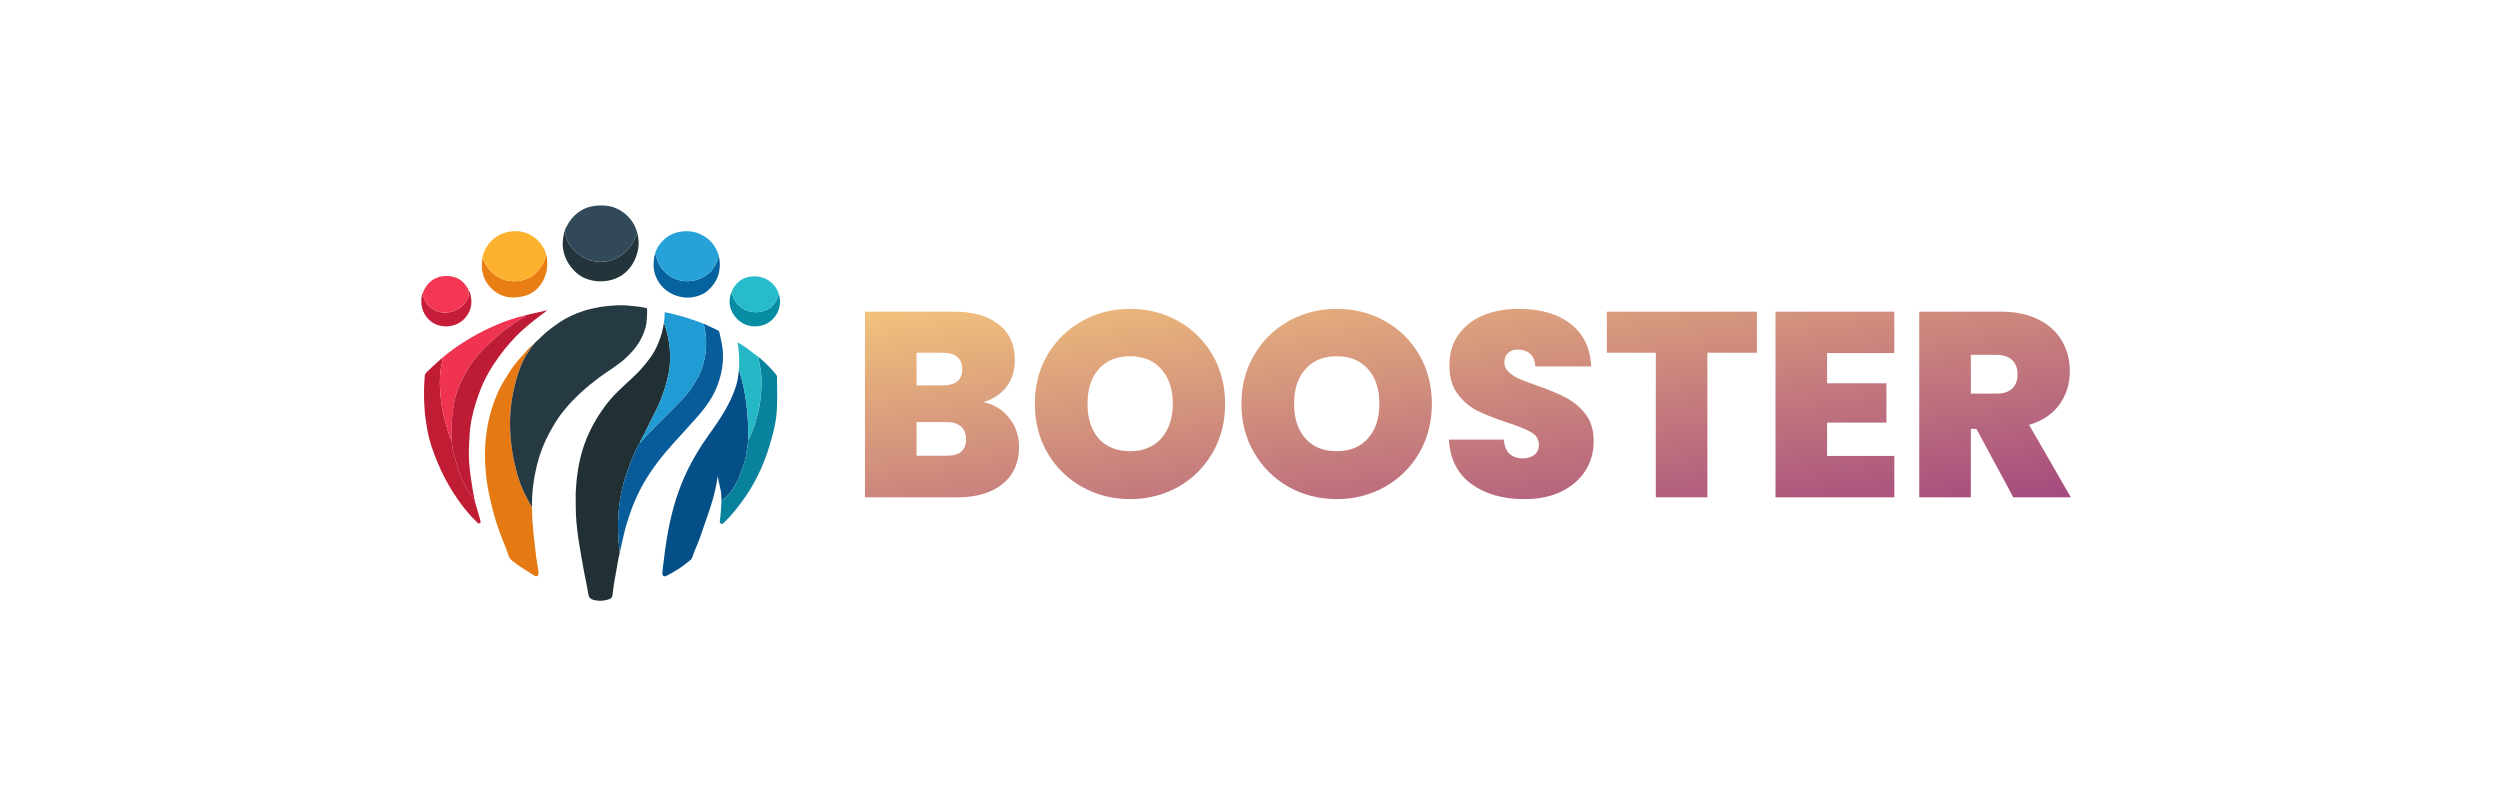 <svg xmlns="http://www.w3.org/2000/svg" version="1.1" xmlns:xlink="http://www.w3.org/1999/xlink" xmlns:svgjs="http://svgjs.dev/svgjs" viewBox="0 0 10.612 3.422"><g transform="matrix(0.745,0,0,0.745,3.609,1.311)"><g transform="matrix(1,0,0,1,0,0)" clip-path="url(#SvgjsClipPath51593)"><g clip-path="url(#SvgjsClipPath515915f00ba37-2ad7-4980-95e2-1176d9c901ba)"><path d=" M -2.437 -0.087 C -2.433 -0.086 -2.434 -0.079 -2.433 -0.076 C -2.431 -0.065 -2.427 -0.054 -2.421 -0.044 C -2.406 -0.017 -2.38 0.004 -2.351 0.015 C -2.341 0.018 -2.33 0.02 -2.319 0.021 C -2.265 0.024 -2.217 0.001 -2.188 -0.044 C -2.18 -0.056 -2.173 -0.071 -2.173 -0.085 C -2.174 -0.089 -2.175 -0.1 -2.172 -0.102 C -2.164 -0.091 -2.162 -0.075 -2.16 -0.063 C -2.151 -0.007 -2.177 0.047 -2.223 0.077 C -2.267 0.106 -2.33 0.108 -2.375 0.081 C -2.409 0.061 -2.433 0.026 -2.441 -0.013 C -2.445 -0.036 -2.446 -0.064 -2.437 -0.087 Z" fill="#c61e3a" transform="matrix(1,0,0,1,0,0)" fill-rule="evenodd"></path></g><g clip-path="url(#SvgjsClipPath515915f00ba37-2ad7-4980-95e2-1176d9c901ba)"><path d=" M -2.172 -0.102 C -2.175 -0.1 -2.174 -0.089 -2.173 -0.085 C -2.173 -0.071 -2.18 -0.056 -2.188 -0.044 C -2.217 0.001 -2.265 0.024 -2.319 0.021 C -2.33 0.02 -2.341 0.018 -2.351 0.015 C -2.38 0.004 -2.406 -0.017 -2.421 -0.044 C -2.427 -0.054 -2.431 -0.065 -2.433 -0.076 C -2.434 -0.079 -2.433 -0.086 -2.437 -0.087 C -2.425 -0.118 -2.407 -0.146 -2.379 -0.165 C -2.335 -0.195 -2.267 -0.195 -2.223 -0.166 C -2.206 -0.154 -2.192 -0.138 -2.181 -0.12 C -2.177 -0.114 -2.175 -0.108 -2.172 -0.102 Z" fill="#f53756" transform="matrix(1,0,0,1,0,0)" fill-rule="evenodd"></path></g><g clip-path="url(#SvgjsClipPath515915f00ba37-2ad7-4980-95e2-1176d9c901ba)"><path d=" M -2.321 0.278 C -2.322 0.293 -2.327 0.308 -2.33 0.323 C -2.334 0.345 -2.336 0.367 -2.337 0.388 C -2.34 0.42 -2.337 0.452 -2.335 0.484 C -2.331 0.536 -2.323 0.589 -2.308 0.639 C -2.3 0.665 -2.295 0.691 -2.286 0.716 C -2.283 0.725 -2.28 0.738 -2.272 0.744 C -2.273 0.753 -2.27 0.763 -2.269 0.772 C -2.266 0.794 -2.262 0.815 -2.256 0.836 C -2.24 0.897 -2.223 0.957 -2.192 1.013 C -2.182 1.031 -2.169 1.048 -2.158 1.066 C -2.154 1.071 -2.149 1.082 -2.141 1.083 C -2.14 1.086 -2.14 1.091 -2.139 1.094 C -2.137 1.103 -2.135 1.112 -2.132 1.12 C -2.126 1.141 -2.12 1.161 -2.114 1.182 C -2.111 1.193 -2.106 1.206 -2.106 1.218 C -2.109 1.221 -2.114 1.223 -2.118 1.223 C -2.123 1.22 -2.128 1.214 -2.132 1.21 C -2.141 1.202 -2.149 1.193 -2.157 1.185 C -2.186 1.153 -2.213 1.119 -2.238 1.083 C -2.274 1.031 -2.305 0.977 -2.332 0.919 C -2.358 0.862 -2.382 0.802 -2.398 0.741 C -2.406 0.711 -2.411 0.681 -2.416 0.65 C -2.42 0.624 -2.424 0.599 -2.425 0.573 C -2.429 0.523 -2.429 0.472 -2.427 0.422 C -2.426 0.413 -2.425 0.404 -2.425 0.394 C -2.425 0.388 -2.425 0.38 -2.422 0.374 C -2.42 0.367 -2.414 0.362 -2.409 0.357 C -2.39 0.338 -2.37 0.32 -2.35 0.302 C -2.343 0.296 -2.336 0.289 -2.329 0.283 C -2.327 0.282 -2.322 0.276 -2.321 0.276 C -2.32 0.276 -2.321 0.278 -2.321 0.278 Z" fill="#c01c34" transform="matrix(1,0,0,1,0,0)" fill-rule="evenodd"></path></g><g clip-path="url(#SvgjsClipPath515915f00ba37-2ad7-4980-95e2-1176d9c901ba)"><path d=" M -2.321 0.278 C -2.32 0.275 -2.316 0.272 -2.313 0.27 C -2.307 0.265 -2.301 0.26 -2.295 0.255 C -2.27 0.236 -2.245 0.217 -2.218 0.2 C -2.138 0.147 -2.052 0.104 -1.962 0.07 C -1.942 0.063 -1.921 0.056 -1.901 0.05 C -1.885 0.046 -1.869 0.043 -1.854 0.038 C -1.852 0.039 -1.849 0.044 -1.852 0.045 C -1.855 0.046 -1.857 0.048 -1.86 0.05 C -1.878 0.056 -1.895 0.069 -1.911 0.079 C -1.947 0.104 -1.983 0.131 -2.016 0.16 C -2.06 0.2 -2.103 0.239 -2.139 0.286 C -2.19 0.353 -2.231 0.431 -2.252 0.512 C -2.257 0.53 -2.259 0.549 -2.262 0.568 C -2.271 0.626 -2.274 0.685 -2.272 0.744 C -2.28 0.738 -2.283 0.725 -2.286 0.716 C -2.295 0.691 -2.3 0.665 -2.308 0.639 C -2.323 0.589 -2.331 0.536 -2.335 0.484 C -2.337 0.452 -2.34 0.42 -2.337 0.388 C -2.336 0.367 -2.334 0.345 -2.33 0.323 C -2.327 0.308 -2.322 0.293 -2.321 0.278 Z" fill="#f03350" transform="matrix(1,0,0,1,0,0)" fill-rule="evenodd"></path></g><g clip-path="url(#SvgjsClipPath515915f00ba37-2ad7-4980-95e2-1176d9c901ba)"><path d=" M -1.854 0.038 C -1.846 0.037 -1.839 0.033 -1.831 0.032 C -1.796 0.024 -1.761 0.016 -1.726 0.008 C -1.736 0.018 -1.749 0.025 -1.76 0.034 C -1.784 0.052 -1.807 0.07 -1.83 0.089 C -1.881 0.13 -1.928 0.179 -1.969 0.23 C -2.017 0.29 -2.06 0.355 -2.092 0.425 C -2.113 0.473 -2.13 0.523 -2.144 0.573 C -2.149 0.594 -2.155 0.615 -2.159 0.637 C -2.164 0.666 -2.168 0.696 -2.169 0.725 C -2.171 0.758 -2.173 0.792 -2.173 0.825 C -2.173 0.888 -2.164 0.95 -2.154 1.011 C -2.15 1.035 -2.147 1.059 -2.141 1.083 C -2.149 1.082 -2.154 1.071 -2.158 1.066 C -2.169 1.048 -2.182 1.031 -2.192 1.013 C -2.223 0.957 -2.24 0.897 -2.256 0.836 C -2.262 0.815 -2.266 0.794 -2.269 0.772 C -2.27 0.763 -2.273 0.753 -2.272 0.744 C -2.274 0.685 -2.271 0.626 -2.262 0.568 C -2.259 0.549 -2.257 0.53 -2.252 0.512 C -2.231 0.431 -2.19 0.353 -2.139 0.286 C -2.103 0.239 -2.06 0.2 -2.016 0.16 C -1.983 0.131 -1.947 0.104 -1.911 0.079 C -1.895 0.069 -1.878 0.056 -1.86 0.05 C -1.857 0.048 -1.855 0.046 -1.852 0.045 C -1.849 0.044 -1.852 0.039 -1.854 0.038 Z" fill="#be1b36" transform="matrix(1,0,0,1,0,0)" fill-rule="evenodd"></path></g><g clip-path="url(#SvgjsClipPath515915f00ba37-2ad7-4980-95e2-1176d9c901ba)"><path d=" M -2.096 -0.288 C -2.093 -0.287 -2.092 -0.283 -2.09 -0.279 C -2.088 -0.274 -2.085 -0.269 -2.083 -0.264 C -2.074 -0.246 -2.064 -0.23 -2.05 -0.216 C -2.03 -0.195 -2.006 -0.178 -1.979 -0.168 C -1.964 -0.162 -1.946 -0.159 -1.93 -0.158 C -1.89 -0.155 -1.847 -0.163 -1.814 -0.186 C -1.787 -0.204 -1.763 -0.234 -1.748 -0.263 C -1.744 -0.273 -1.74 -0.283 -1.736 -0.293 C -1.735 -0.296 -1.734 -0.302 -1.73 -0.302 C -1.727 -0.295 -1.727 -0.284 -1.727 -0.276 C -1.725 -0.253 -1.726 -0.231 -1.732 -0.208 C -1.744 -0.16 -1.771 -0.117 -1.814 -0.091 C -1.829 -0.082 -1.845 -0.076 -1.862 -0.072 C -1.902 -0.062 -1.945 -0.061 -1.985 -0.077 C -2.034 -0.096 -2.076 -0.141 -2.091 -0.192 C -2.099 -0.217 -2.1 -0.242 -2.098 -0.268 C -2.097 -0.274 -2.097 -0.281 -2.096 -0.288 Z" fill="#e97e14" transform="matrix(1,0,0,1,0,0)" fill-rule="evenodd"></path></g><g clip-path="url(#SvgjsClipPath515915f00ba37-2ad7-4980-95e2-1176d9c901ba)"><path d=" M -1.73 -0.302 C -1.734 -0.302 -1.735 -0.296 -1.736 -0.293 C -1.74 -0.283 -1.744 -0.273 -1.748 -0.263 C -1.763 -0.234 -1.787 -0.204 -1.814 -0.186 C -1.847 -0.163 -1.89 -0.155 -1.93 -0.158 C -1.946 -0.159 -1.964 -0.162 -1.979 -0.168 C -2.006 -0.178 -2.03 -0.195 -2.05 -0.216 C -2.064 -0.23 -2.074 -0.246 -2.083 -0.264 C -2.085 -0.269 -2.088 -0.274 -2.09 -0.279 C -2.092 -0.283 -2.093 -0.287 -2.096 -0.288 C -2.093 -0.301 -2.091 -0.313 -2.086 -0.325 C -2.069 -0.366 -2.037 -0.401 -1.999 -0.421 C -1.951 -0.446 -1.89 -0.45 -1.84 -0.43 C -1.786 -0.408 -1.743 -0.359 -1.73 -0.302 Z" fill="#fcb12f" transform="matrix(1,0,0,1,0,0)" fill-rule="evenodd"></path></g><g clip-path="url(#SvgjsClipPath515915f00ba37-2ad7-4980-95e2-1176d9c901ba)"><path d=" M -1.807 0.205 C -1.824 0.231 -1.844 0.257 -1.858 0.285 C -1.885 0.338 -1.902 0.395 -1.915 0.453 C -1.951 0.602 -1.943 0.761 -1.906 0.909 C -1.892 0.967 -1.871 1.025 -1.842 1.078 C -1.836 1.09 -1.83 1.103 -1.822 1.115 C -1.82 1.118 -1.817 1.126 -1.814 1.127 C -1.815 1.133 -1.813 1.141 -1.813 1.148 C -1.813 1.166 -1.811 1.184 -1.811 1.202 C -1.808 1.25 -1.803 1.298 -1.797 1.346 C -1.794 1.369 -1.792 1.393 -1.789 1.417 C -1.785 1.442 -1.78 1.467 -1.777 1.492 C -1.776 1.501 -1.773 1.514 -1.781 1.521 C -1.789 1.528 -1.801 1.519 -1.809 1.514 C -1.832 1.499 -1.856 1.486 -1.879 1.47 C -1.892 1.46 -1.905 1.451 -1.918 1.441 C -1.925 1.435 -1.933 1.43 -1.938 1.423 C -1.944 1.416 -1.947 1.405 -1.95 1.396 C -1.955 1.382 -1.96 1.367 -1.966 1.353 C -1.991 1.291 -2.015 1.229 -2.032 1.164 C -2.052 1.089 -2.069 1.013 -2.076 0.936 C -2.09 0.798 -2.076 0.656 -2.028 0.526 C -2.016 0.494 -2.002 0.462 -1.986 0.433 C -1.977 0.416 -1.967 0.401 -1.957 0.385 C -1.947 0.368 -1.937 0.351 -1.925 0.335 C -1.906 0.31 -1.886 0.285 -1.864 0.262 C -1.848 0.244 -1.833 0.226 -1.815 0.21 C -1.813 0.208 -1.809 0.207 -1.807 0.205 Z" fill="#e57a14" transform="matrix(1,0,0,1,0,0)" fill-rule="evenodd"></path></g><g clip-path="url(#SvgjsClipPath515915f00ba37-2ad7-4980-95e2-1176d9c901ba)"><path d=" M -1.807 0.205 C -1.807 0.206 -1.808 0.207 -1.809 0.208 C -1.809 0.209 -1.808 0.207 -1.807 0.206 C -1.806 0.205 -1.805 0.203 -1.804 0.202 C -1.801 0.198 -1.798 0.195 -1.794 0.191 C -1.783 0.181 -1.771 0.17 -1.76 0.159 C -1.728 0.127 -1.69 0.1 -1.652 0.074 C -1.574 0.023 -1.484 -0.004 -1.393 -0.015 C -1.348 -0.02 -1.301 -0.023 -1.256 -0.018 C -1.251 -0.016 -1.244 -0.017 -1.238 -0.016 C -1.218 -0.014 -1.198 -0.012 -1.178 -0.008 C -1.172 -0.006 -1.164 -0.006 -1.158 -0.003 C -1.156 0.011 -1.157 0.026 -1.158 0.041 C -1.159 0.054 -1.159 0.068 -1.161 0.081 C -1.167 0.12 -1.183 0.158 -1.203 0.191 C -1.224 0.225 -1.252 0.256 -1.282 0.283 C -1.327 0.324 -1.38 0.354 -1.429 0.39 C -1.503 0.446 -1.572 0.506 -1.63 0.578 C -1.656 0.608 -1.677 0.642 -1.697 0.676 C -1.724 0.723 -1.748 0.772 -1.765 0.823 C -1.781 0.868 -1.791 0.915 -1.8 0.962 C -1.806 0.996 -1.81 1.031 -1.812 1.066 C -1.812 1.079 -1.813 1.093 -1.813 1.106 C -1.813 1.112 -1.812 1.121 -1.814 1.127 C -1.817 1.126 -1.82 1.118 -1.822 1.115 C -1.83 1.103 -1.836 1.09 -1.842 1.078 C -1.871 1.025 -1.892 0.967 -1.906 0.909 C -1.943 0.761 -1.951 0.602 -1.915 0.453 C -1.902 0.395 -1.885 0.338 -1.858 0.285 C -1.844 0.257 -1.824 0.231 -1.807 0.205 Z" fill="#263a44" transform="matrix(1,0,0,1,0,0)" fill-rule="evenodd"></path></g><g clip-path="url(#SvgjsClipPath515915f00ba37-2ad7-4980-95e2-1176d9c901ba)"><path d=" M -1.627 -0.442 C -1.626 -0.44 -1.621 -0.439 -1.62 -0.435 C -1.619 -0.431 -1.623 -0.428 -1.623 -0.424 C -1.623 -0.422 -1.622 -0.419 -1.621 -0.417 C -1.615 -0.396 -1.608 -0.377 -1.595 -0.361 C -1.572 -0.329 -1.541 -0.302 -1.506 -0.286 C -1.44 -0.256 -1.36 -0.264 -1.302 -0.307 C -1.273 -0.329 -1.25 -0.356 -1.233 -0.388 C -1.229 -0.398 -1.224 -0.407 -1.219 -0.417 C -1.218 -0.42 -1.216 -0.426 -1.212 -0.427 C -1.209 -0.418 -1.208 -0.408 -1.207 -0.398 C -1.204 -0.375 -1.205 -0.354 -1.21 -0.332 C -1.222 -0.276 -1.252 -0.225 -1.3 -0.192 C -1.368 -0.147 -1.464 -0.145 -1.534 -0.186 C -1.55 -0.196 -1.564 -0.208 -1.577 -0.222 C -1.62 -0.267 -1.644 -0.33 -1.637 -0.392 C -1.635 -0.405 -1.634 -0.417 -1.631 -0.429 C -1.63 -0.432 -1.629 -0.44 -1.627 -0.442 Z" fill="#23353b" transform="matrix(1,0,0,1,0,0)" fill-rule="evenodd"></path></g><g clip-path="url(#SvgjsClipPath515915f00ba37-2ad7-4980-95e2-1176d9c901ba)"><path d=" M -1.212 -0.427 C -1.216 -0.426 -1.218 -0.42 -1.219 -0.417 C -1.224 -0.407 -1.229 -0.398 -1.233 -0.388 C -1.25 -0.356 -1.273 -0.329 -1.302 -0.307 C -1.36 -0.264 -1.44 -0.256 -1.506 -0.286 C -1.541 -0.302 -1.572 -0.329 -1.595 -0.361 C -1.608 -0.377 -1.615 -0.396 -1.621 -0.417 C -1.622 -0.419 -1.623 -0.422 -1.623 -0.424 C -1.623 -0.428 -1.619 -0.431 -1.62 -0.435 C -1.621 -0.439 -1.626 -0.44 -1.627 -0.442 C -1.626 -0.455 -1.616 -0.469 -1.61 -0.48 C -1.588 -0.521 -1.553 -0.553 -1.511 -0.572 C -1.479 -0.586 -1.445 -0.59 -1.41 -0.589 C -1.386 -0.588 -1.361 -0.585 -1.339 -0.575 C -1.298 -0.559 -1.264 -0.53 -1.24 -0.494 C -1.226 -0.473 -1.218 -0.451 -1.212 -0.427 Z" fill="#314958" transform="matrix(1,0,0,1,0,0)" fill-rule="evenodd"></path></g><g clip-path="url(#SvgjsClipPath515915f00ba37-2ad7-4980-95e2-1176d9c901ba)"><path d=" M -1.061 0.081 C -1.059 0.084 -1.058 0.088 -1.057 0.092 C -1.055 0.099 -1.053 0.107 -1.05 0.114 C -1.039 0.148 -1.033 0.184 -1.029 0.219 C -1.025 0.256 -1.025 0.294 -1.029 0.331 C -1.034 0.376 -1.046 0.42 -1.06 0.463 C -1.071 0.496 -1.083 0.53 -1.098 0.561 C -1.122 0.609 -1.146 0.656 -1.169 0.704 C -1.176 0.718 -1.184 0.732 -1.191 0.746 C -1.194 0.751 -1.197 0.756 -1.198 0.762 C -1.208 0.774 -1.214 0.791 -1.221 0.805 C -1.238 0.839 -1.252 0.874 -1.264 0.91 C -1.273 0.936 -1.283 0.962 -1.29 0.988 C -1.31 1.063 -1.321 1.14 -1.323 1.216 C -1.323 1.252 -1.323 1.288 -1.32 1.324 C -1.318 1.347 -1.313 1.371 -1.314 1.394 C -1.314 1.393 -1.314 1.392 -1.314 1.391 C -1.314 1.391 -1.314 1.392 -1.314 1.392 C -1.314 1.393 -1.314 1.394 -1.314 1.395 C -1.315 1.398 -1.316 1.4 -1.316 1.403 C -1.319 1.412 -1.32 1.421 -1.322 1.43 C -1.327 1.457 -1.331 1.484 -1.336 1.51 C -1.342 1.541 -1.347 1.571 -1.351 1.602 C -1.352 1.61 -1.353 1.619 -1.354 1.628 C -1.354 1.633 -1.355 1.639 -1.358 1.643 C -1.364 1.652 -1.376 1.656 -1.386 1.658 C -1.41 1.665 -1.436 1.665 -1.46 1.659 C -1.47 1.656 -1.481 1.652 -1.487 1.642 C -1.491 1.635 -1.492 1.624 -1.494 1.616 C -1.497 1.599 -1.499 1.582 -1.503 1.565 C -1.517 1.5 -1.528 1.435 -1.539 1.37 C -1.551 1.303 -1.56 1.235 -1.563 1.167 C -1.564 1.145 -1.563 1.123 -1.564 1.101 C -1.564 1.077 -1.565 1.053 -1.563 1.029 C -1.559 0.954 -1.547 0.876 -1.525 0.803 C -1.5 0.723 -1.462 0.646 -1.413 0.577 C -1.387 0.539 -1.356 0.501 -1.322 0.469 C -1.274 0.421 -1.219 0.378 -1.176 0.325 C -1.159 0.304 -1.142 0.284 -1.128 0.262 C -1.108 0.231 -1.093 0.197 -1.081 0.162 C -1.074 0.143 -1.069 0.123 -1.066 0.104 C -1.065 0.098 -1.064 0.093 -1.063 0.088 C -1.063 0.085 -1.063 0.083 -1.061 0.081 Z" fill="#203034" transform="matrix(1,0,0,1,0,0)" fill-rule="evenodd"></path></g><g clip-path="url(#SvgjsClipPath515915f00ba37-2ad7-4980-95e2-1176d9c901ba)"><path d=" M -1.198 0.762 C -1.193 0.76 -1.189 0.755 -1.186 0.751 C -1.179 0.743 -1.172 0.735 -1.165 0.727 C -1.141 0.7 -1.114 0.675 -1.089 0.649 C -1.034 0.592 -0.974 0.538 -0.924 0.477 C -0.914 0.465 -0.906 0.452 -0.898 0.439 C -0.887 0.422 -0.876 0.406 -0.866 0.388 C -0.848 0.354 -0.837 0.317 -0.829 0.28 C -0.82 0.237 -0.819 0.193 -0.823 0.15 C -0.824 0.136 -0.828 0.121 -0.83 0.107 C -0.832 0.101 -0.835 0.092 -0.833 0.086 C -0.829 0.087 -0.826 0.089 -0.823 0.09 C -0.817 0.093 -0.81 0.096 -0.804 0.099 C -0.79 0.105 -0.777 0.111 -0.763 0.118 C -0.758 0.121 -0.752 0.124 -0.747 0.128 C -0.744 0.137 -0.743 0.148 -0.74 0.158 C -0.735 0.181 -0.73 0.204 -0.727 0.228 C -0.724 0.257 -0.724 0.286 -0.727 0.315 C -0.734 0.377 -0.753 0.438 -0.783 0.494 C -0.811 0.545 -0.848 0.59 -0.887 0.633 C -0.937 0.69 -0.989 0.744 -1.038 0.801 C -1.067 0.834 -1.095 0.869 -1.12 0.905 C -1.177 0.984 -1.222 1.071 -1.254 1.164 C -1.267 1.201 -1.279 1.24 -1.288 1.278 C -1.298 1.317 -1.305 1.356 -1.314 1.394 C -1.313 1.371 -1.318 1.347 -1.32 1.324 C -1.323 1.288 -1.323 1.252 -1.323 1.216 C -1.321 1.14 -1.31 1.063 -1.29 0.988 C -1.283 0.962 -1.273 0.936 -1.264 0.91 C -1.252 0.874 -1.238 0.839 -1.221 0.805 C -1.214 0.791 -1.208 0.774 -1.198 0.762 Z" fill="#075c99" transform="matrix(1,0,0,1,0,0)" fill-rule="evenodd"></path></g><g clip-path="url(#SvgjsClipPath515915f00ba37-2ad7-4980-95e2-1176d9c901ba)"><path d=" M -1.061 0.081 C -1.063 0.075 -1.06 0.068 -1.059 0.062 C -1.058 0.048 -1.057 0.034 -1.057 0.019 C -1.003 0.03 -0.95 0.044 -0.898 0.062 C -0.882 0.067 -0.866 0.073 -0.85 0.079 C -0.844 0.081 -0.839 0.084 -0.833 0.086 C -0.835 0.092 -0.832 0.101 -0.83 0.107 C -0.828 0.121 -0.824 0.136 -0.823 0.15 C -0.819 0.193 -0.82 0.237 -0.829 0.28 C -0.837 0.317 -0.848 0.354 -0.866 0.388 C -0.876 0.406 -0.887 0.422 -0.898 0.439 C -0.906 0.452 -0.914 0.465 -0.924 0.477 C -0.974 0.538 -1.034 0.592 -1.089 0.649 C -1.114 0.675 -1.141 0.7 -1.165 0.727 C -1.172 0.735 -1.179 0.743 -1.186 0.751 C -1.189 0.755 -1.193 0.76 -1.198 0.762 C -1.197 0.756 -1.194 0.751 -1.191 0.746 C -1.184 0.732 -1.176 0.718 -1.169 0.704 C -1.146 0.656 -1.122 0.609 -1.098 0.561 C -1.083 0.53 -1.071 0.496 -1.06 0.463 C -1.046 0.42 -1.034 0.376 -1.029 0.331 C -1.025 0.294 -1.025 0.256 -1.029 0.219 C -1.033 0.184 -1.039 0.148 -1.05 0.114 C -1.053 0.107 -1.055 0.099 -1.057 0.092 C -1.058 0.088 -1.059 0.084 -1.061 0.081 Z" fill="#219bd3" transform="matrix(1,0,0,1,0,0)" fill-rule="evenodd"></path></g><g clip-path="url(#SvgjsClipPath515915f00ba37-2ad7-4980-95e2-1176d9c901ba)"><path d=" M -1.112 -0.309 C -1.105 -0.305 -1.103 -0.291 -1.101 -0.283 C -1.095 -0.265 -1.087 -0.247 -1.075 -0.232 C -1.059 -0.212 -1.041 -0.194 -1.019 -0.181 C -0.975 -0.156 -0.92 -0.151 -0.872 -0.166 C -0.856 -0.171 -0.841 -0.178 -0.827 -0.187 C -0.799 -0.204 -0.776 -0.232 -0.763 -0.261 C -0.759 -0.27 -0.756 -0.279 -0.753 -0.289 C -0.752 -0.292 -0.752 -0.297 -0.748 -0.297 C -0.746 -0.292 -0.746 -0.286 -0.745 -0.28 C -0.742 -0.262 -0.742 -0.243 -0.745 -0.224 C -0.75 -0.182 -0.77 -0.144 -0.801 -0.114 C -0.813 -0.102 -0.827 -0.09 -0.843 -0.083 C -0.867 -0.072 -0.893 -0.065 -0.92 -0.064 C -0.978 -0.062 -1.038 -0.087 -1.076 -0.132 C -1.108 -0.17 -1.124 -0.217 -1.12 -0.266 C -1.119 -0.277 -1.118 -0.288 -1.116 -0.299 C -1.115 -0.302 -1.115 -0.309 -1.112 -0.309 Z" fill="#07639f" transform="matrix(1,0,0,1,0,0)" fill-rule="evenodd"></path></g><g clip-path="url(#SvgjsClipPath515915f00ba37-2ad7-4980-95e2-1176d9c901ba)"><path d=" M -0.748 -0.297 C -0.752 -0.297 -0.752 -0.292 -0.753 -0.289 C -0.756 -0.279 -0.759 -0.27 -0.763 -0.261 C -0.776 -0.232 -0.799 -0.204 -0.827 -0.187 C -0.841 -0.178 -0.856 -0.171 -0.872 -0.166 C -0.92 -0.151 -0.975 -0.156 -1.019 -0.181 C -1.041 -0.194 -1.059 -0.212 -1.075 -0.232 C -1.087 -0.247 -1.095 -0.265 -1.101 -0.283 C -1.103 -0.291 -1.105 -0.305 -1.112 -0.309 C -1.114 -0.314 -1.111 -0.32 -1.109 -0.324 C -1.104 -0.337 -1.099 -0.348 -1.092 -0.359 C -1.073 -0.387 -1.047 -0.411 -1.016 -0.425 C -0.997 -0.434 -0.977 -0.439 -0.956 -0.441 C -0.888 -0.45 -0.816 -0.419 -0.777 -0.362 C -0.768 -0.349 -0.761 -0.336 -0.755 -0.321 C -0.753 -0.316 -0.751 -0.311 -0.75 -0.306 C -0.749 -0.303 -0.749 -0.3 -0.748 -0.297 Z" fill="#26a2d8" transform="matrix(1,0,0,1,0,0)" fill-rule="evenodd"></path></g><g clip-path="url(#SvgjsClipPath515915f00ba37-2ad7-4980-95e2-1176d9c901ba)"><path d=" M -0.633 0.348 C -0.624 0.38 -0.615 0.411 -0.608 0.443 C -0.597 0.497 -0.59 0.552 -0.585 0.607 C -0.583 0.635 -0.582 0.663 -0.581 0.691 C -0.581 0.709 -0.582 0.727 -0.581 0.745 C -0.586 0.78 -0.588 0.814 -0.596 0.849 C -0.6 0.87 -0.608 0.891 -0.616 0.912 C -0.628 0.949 -0.643 0.986 -0.664 1.018 C -0.677 1.039 -0.692 1.059 -0.711 1.075 C -0.717 1.081 -0.726 1.089 -0.734 1.091 C -0.735 1.087 -0.734 1.082 -0.734 1.078 C -0.735 1.067 -0.735 1.056 -0.736 1.045 C -0.741 1.014 -0.751 0.984 -0.754 0.953 C -0.758 0.968 -0.759 0.983 -0.762 0.997 C -0.767 1.025 -0.774 1.052 -0.781 1.079 C -0.801 1.151 -0.828 1.219 -0.851 1.289 C -0.861 1.32 -0.875 1.35 -0.887 1.38 C -0.889 1.386 -0.892 1.393 -0.894 1.399 C -0.897 1.408 -0.899 1.416 -0.904 1.424 C -0.91 1.432 -0.92 1.438 -0.928 1.445 C -0.956 1.469 -0.988 1.489 -1.021 1.507 C -1.029 1.512 -1.038 1.517 -1.047 1.521 C -1.05 1.522 -1.055 1.525 -1.059 1.524 C -1.072 1.519 -1.071 1.509 -1.07 1.497 C -1.069 1.488 -1.068 1.479 -1.067 1.47 C -1.06 1.416 -1.054 1.362 -1.045 1.309 C -1.025 1.187 -0.994 1.067 -0.943 0.954 C -0.915 0.891 -0.881 0.83 -0.843 0.772 C -0.821 0.739 -0.797 0.706 -0.774 0.673 C -0.729 0.608 -0.686 0.539 -0.659 0.463 C -0.65 0.439 -0.642 0.413 -0.639 0.387 C -0.637 0.378 -0.637 0.369 -0.636 0.361 C -0.636 0.358 -0.635 0.347 -0.633 0.348 Z" fill="#054f88" transform="matrix(1,0,0,1,0,0)" fill-rule="evenodd"></path></g><g clip-path="url(#SvgjsClipPath515915f00ba37-2ad7-4980-95e2-1176d9c901ba)"><path d=" M -0.734 1.091 C -0.726 1.089 -0.717 1.081 -0.711 1.075 C -0.692 1.059 -0.677 1.039 -0.664 1.018 C -0.643 0.986 -0.628 0.949 -0.616 0.912 C -0.608 0.891 -0.6 0.87 -0.596 0.849 C -0.588 0.814 -0.586 0.78 -0.581 0.745 C -0.574 0.738 -0.571 0.727 -0.567 0.719 C -0.556 0.696 -0.548 0.672 -0.541 0.648 C -0.532 0.615 -0.522 0.582 -0.516 0.548 C -0.507 0.496 -0.505 0.445 -0.506 0.393 C -0.507 0.366 -0.511 0.34 -0.517 0.314 C -0.518 0.306 -0.52 0.297 -0.521 0.289 C -0.521 0.285 -0.522 0.281 -0.52 0.277 C -0.515 0.278 -0.511 0.284 -0.507 0.287 C -0.497 0.296 -0.487 0.305 -0.478 0.314 C -0.463 0.328 -0.449 0.343 -0.435 0.359 C -0.43 0.365 -0.423 0.372 -0.419 0.38 C -0.415 0.39 -0.418 0.405 -0.417 0.416 C -0.417 0.442 -0.416 0.468 -0.416 0.495 C -0.416 0.536 -0.417 0.577 -0.422 0.618 C -0.427 0.661 -0.438 0.704 -0.45 0.746 C -0.48 0.858 -0.527 0.966 -0.592 1.063 C -0.622 1.107 -0.654 1.149 -0.69 1.188 C -0.699 1.198 -0.708 1.207 -0.717 1.216 C -0.721 1.219 -0.726 1.225 -0.731 1.226 C -0.733 1.226 -0.735 1.225 -0.736 1.224 C -0.745 1.22 -0.743 1.21 -0.742 1.202 C -0.738 1.175 -0.737 1.148 -0.735 1.121 C -0.734 1.114 -0.734 1.107 -0.734 1.101 C -0.734 1.098 -0.735 1.093 -0.734 1.091 Z" fill="#08829d" transform="matrix(1,0,0,1,0,0)" fill-rule="evenodd"></path></g><g clip-path="url(#SvgjsClipPath515915f00ba37-2ad7-4980-95e2-1176d9c901ba)"><path d=" M -0.675 -0.092 C -0.671 -0.084 -0.67 -0.074 -0.666 -0.065 C -0.662 -0.053 -0.654 -0.041 -0.646 -0.031 C -0.607 0.014 -0.546 0.031 -0.49 0.011 C -0.478 0.007 -0.466 0.002 -0.456 -0.006 C -0.439 -0.019 -0.426 -0.036 -0.418 -0.055 C -0.415 -0.062 -0.413 -0.068 -0.411 -0.075 C -0.41 -0.078 -0.41 -0.081 -0.407 -0.083 C -0.405 -0.081 -0.405 -0.076 -0.404 -0.074 C -0.402 -0.064 -0.4 -0.055 -0.4 -0.046 C -0.399 -0.006 -0.413 0.031 -0.442 0.059 C -0.485 0.103 -0.554 0.112 -0.609 0.084 C -0.626 0.075 -0.641 0.062 -0.653 0.048 C -0.678 0.019 -0.692 -0.02 -0.686 -0.058 C -0.685 -0.067 -0.683 -0.075 -0.681 -0.084 C -0.68 -0.087 -0.679 -0.092 -0.675 -0.092 Z" fill="#068da4" transform="matrix(1,0,0,1,0,0)" fill-rule="evenodd"></path></g><g clip-path="url(#SvgjsClipPath515915f00ba37-2ad7-4980-95e2-1176d9c901ba)"><path d=" M -0.407 -0.083 C -0.41 -0.081 -0.41 -0.078 -0.411 -0.075 C -0.413 -0.068 -0.415 -0.062 -0.418 -0.055 C -0.426 -0.036 -0.439 -0.019 -0.456 -0.006 C -0.466 0.002 -0.478 0.007 -0.49 0.011 C -0.546 0.031 -0.607 0.014 -0.646 -0.031 C -0.654 -0.041 -0.662 -0.053 -0.666 -0.065 C -0.67 -0.074 -0.671 -0.084 -0.675 -0.092 C -0.677 -0.096 -0.675 -0.099 -0.673 -0.103 C -0.67 -0.11 -0.667 -0.118 -0.662 -0.124 C -0.642 -0.156 -0.611 -0.176 -0.574 -0.183 C -0.519 -0.193 -0.462 -0.173 -0.428 -0.127 C -0.421 -0.117 -0.415 -0.106 -0.41 -0.095 C -0.409 -0.091 -0.408 -0.086 -0.407 -0.083 Z" fill="#28bbcc" transform="matrix(1,0,0,1,0,0)" fill-rule="evenodd"></path></g><g clip-path="url(#SvgjsClipPath515915f00ba37-2ad7-4980-95e2-1176d9c901ba)"><path d=" M -0.52 0.277 C -0.522 0.281 -0.521 0.285 -0.521 0.289 C -0.52 0.297 -0.518 0.306 -0.517 0.314 C -0.511 0.34 -0.507 0.366 -0.506 0.393 C -0.505 0.445 -0.507 0.496 -0.516 0.548 C -0.522 0.582 -0.532 0.615 -0.541 0.648 C -0.548 0.672 -0.556 0.696 -0.567 0.719 C -0.571 0.727 -0.574 0.738 -0.581 0.745 C -0.582 0.727 -0.581 0.709 -0.581 0.691 C -0.582 0.663 -0.583 0.635 -0.585 0.607 C -0.59 0.552 -0.597 0.497 -0.608 0.443 C -0.615 0.411 -0.624 0.38 -0.633 0.348 C -0.635 0.343 -0.634 0.335 -0.633 0.329 C -0.633 0.317 -0.632 0.304 -0.633 0.292 C -0.633 0.269 -0.634 0.247 -0.637 0.224 C -0.638 0.213 -0.641 0.202 -0.642 0.19 C -0.64 0.193 -0.635 0.194 -0.632 0.196 C -0.625 0.2 -0.618 0.205 -0.612 0.209 C -0.589 0.224 -0.567 0.24 -0.546 0.257 C -0.54 0.261 -0.533 0.266 -0.527 0.271 C -0.525 0.273 -0.522 0.274 -0.52 0.277 Z" fill="#26b7c6" transform="matrix(1,0,0,1,0,0)" fill-rule="evenodd"></path></g></g><g><path d=" M 0.907 0.623 Q 0.962 0.694 0.962 0.786 Q 0.962 0.921 0.869 0.997 Q 0.775 1.074 0.608 1.074 L 0.084 1.074 L 0.084 0.016 L 0.591 0.016 Q 0.753 0.016 0.845 0.088 Q 0.938 0.16 0.938 0.291 Q 0.938 0.384 0.889 0.446 Q 0.84 0.508 0.759 0.531 Q 0.852 0.552 0.907 0.623 M 0.378 0.436 L 0.526 0.436 Q 0.638 0.436 0.638 0.345 Q 0.638 0.25 0.526 0.25 L 0.378 0.25 L 0.378 0.436 M 0.66 0.744 Q 0.66 0.696 0.631 0.67 Q 0.602 0.645 0.547 0.645 L 0.378 0.645 L 0.378 0.837 L 0.549 0.837 Q 0.66 0.837 0.66 0.744 M 1.322 1.015 Q 1.197 0.945 1.124 0.821 Q 1.052 0.697 1.052 0.541 Q 1.052 0.385 1.124 0.262 Q 1.197 0.138 1.322 0.069 Q 1.446 -2.220446049250313e-16 1.595 -2.220446049250313e-16 Q 1.745 -2.220446049250313e-16 1.868 0.069 Q 1.992 0.138 2.064 0.262 Q 2.136 0.385 2.136 0.541 Q 2.136 0.697 2.064 0.821 Q 1.992 0.945 1.868 1.015 Q 1.743 1.084 1.595 1.084 Q 1.446 1.084 1.322 1.015 M 1.772 0.738 Q 1.838 0.664 1.838 0.541 Q 1.838 0.415 1.772 0.343 Q 1.707 0.27 1.595 0.27 Q 1.481 0.27 1.416 0.343 Q 1.352 0.415 1.352 0.541 Q 1.352 0.666 1.416 0.739 Q 1.481 0.811 1.595 0.811 Q 1.707 0.811 1.772 0.738 M 2.499 1.015 Q 2.375 0.945 2.302 0.821 Q 2.229 0.697 2.229 0.541 Q 2.229 0.385 2.302 0.262 Q 2.375 0.138 2.499 0.069 Q 2.624 -2.220446049250313e-16 2.772 -2.220446049250313e-16 Q 2.922 -2.220446049250313e-16 3.046 0.069 Q 3.17 0.138 3.242 0.262 Q 3.314 0.385 3.314 0.541 Q 3.314 0.697 3.242 0.821 Q 3.17 0.945 3.045 1.015 Q 2.921 1.084 2.772 1.084 Q 2.624 1.084 2.499 1.015 M 2.95 0.738 Q 3.015 0.664 3.015 0.541 Q 3.015 0.415 2.95 0.343 Q 2.885 0.27 2.772 0.27 Q 2.658 0.27 2.594 0.343 Q 2.529 0.415 2.529 0.541 Q 2.529 0.666 2.594 0.739 Q 2.658 0.811 2.772 0.811 Q 2.885 0.811 2.95 0.738 M 3.538 0.997 Q 3.42 0.909 3.411 0.745 L 3.724 0.745 Q 3.729 0.801 3.757 0.826 Q 3.786 0.852 3.831 0.852 Q 3.871 0.852 3.898 0.832 Q 3.924 0.811 3.924 0.775 Q 3.924 0.729 3.88 0.703 Q 3.837 0.678 3.739 0.646 Q 3.636 0.612 3.572 0.58 Q 3.508 0.547 3.461 0.485 Q 3.414 0.423 3.414 0.322 Q 3.414 0.22 3.465 0.148 Q 3.516 0.075 3.606 0.037 Q 3.696 -2.220446049250313e-16 3.81 -2.220446049250313e-16 Q 3.994 -2.220446049250313e-16 4.105 0.086 Q 4.215 0.172 4.222 0.328 L 3.903 0.328 Q 3.901 0.28 3.874 0.256 Q 3.846 0.232 3.802 0.232 Q 3.769 0.232 3.748 0.252 Q 3.727 0.271 3.727 0.307 Q 3.727 0.337 3.751 0.359 Q 3.774 0.381 3.808 0.397 Q 3.843 0.412 3.91 0.436 Q 4.011 0.471 4.076 0.505 Q 4.141 0.538 4.189 0.599 Q 4.236 0.66 4.236 0.753 Q 4.236 0.847 4.189 0.922 Q 4.141 0.997 4.052 1.041 Q 3.963 1.084 3.841 1.084 Q 3.657 1.084 3.538 0.997 M 5.166 0.016 L 5.166 0.25 L 4.884 0.25 L 4.884 1.074 L 4.59 1.074 L 4.59 0.25 L 4.311 0.25 L 4.311 0.016 L 5.166 0.016 M 5.566 0.252 L 5.566 0.424 L 5.904 0.424 L 5.904 0.648 L 5.566 0.648 L 5.566 0.838 L 5.949 0.838 L 5.949 1.074 L 5.272 1.074 L 5.272 0.016 L 5.949 0.016 L 5.949 0.252 L 5.566 0.252 M 6.627 1.074 L 6.417 0.684 L 6.385 0.684 L 6.385 1.074 L 6.091 1.074 L 6.091 0.016 L 6.555 0.016 Q 6.682 0.016 6.771 0.061 Q 6.859 0.105 6.904 0.182 Q 6.949 0.259 6.949 0.355 Q 6.949 0.463 6.89 0.545 Q 6.831 0.627 6.717 0.661 L 6.955 1.074 L 6.627 1.074 M 6.385 0.483 L 6.531 0.483 Q 6.591 0.483 6.621 0.454 Q 6.651 0.426 6.651 0.372 Q 6.651 0.321 6.62 0.292 Q 6.589 0.262 6.531 0.262 L 6.385 0.262 L 6.385 0.483" fill="url(#gradient-294f95f3-bd6c-4e8d-ab9b-c12a0141bcf9)" fill-rule="nonzero"></path></g><g></g></g><defs><clipPath id="SvgjsClipPath51593"><path d=" M -2.444 -0.589 h 2.044 v 2.253 h -2.044 Z"></path></clipPath><clipPath id="SvgjsClipPath515915f00ba37-2ad7-4980-95e2-1176d9c901ba"><path d=" M -2.444 -0.589 L -0.4 -0.589 L -0.4 1.663 L -2.444 1.663 Z"></path></clipPath><linearGradient id="gradient-294f95f3-bd6c-4e8d-ab9b-c12a0141bcf9" y1="0" x1="0" y2="1" x2="1"><stop stop-color="#f2c37c" offset="0"></stop><stop stop-color="#a5497e" offset="1"></stop></linearGradient></defs></svg>